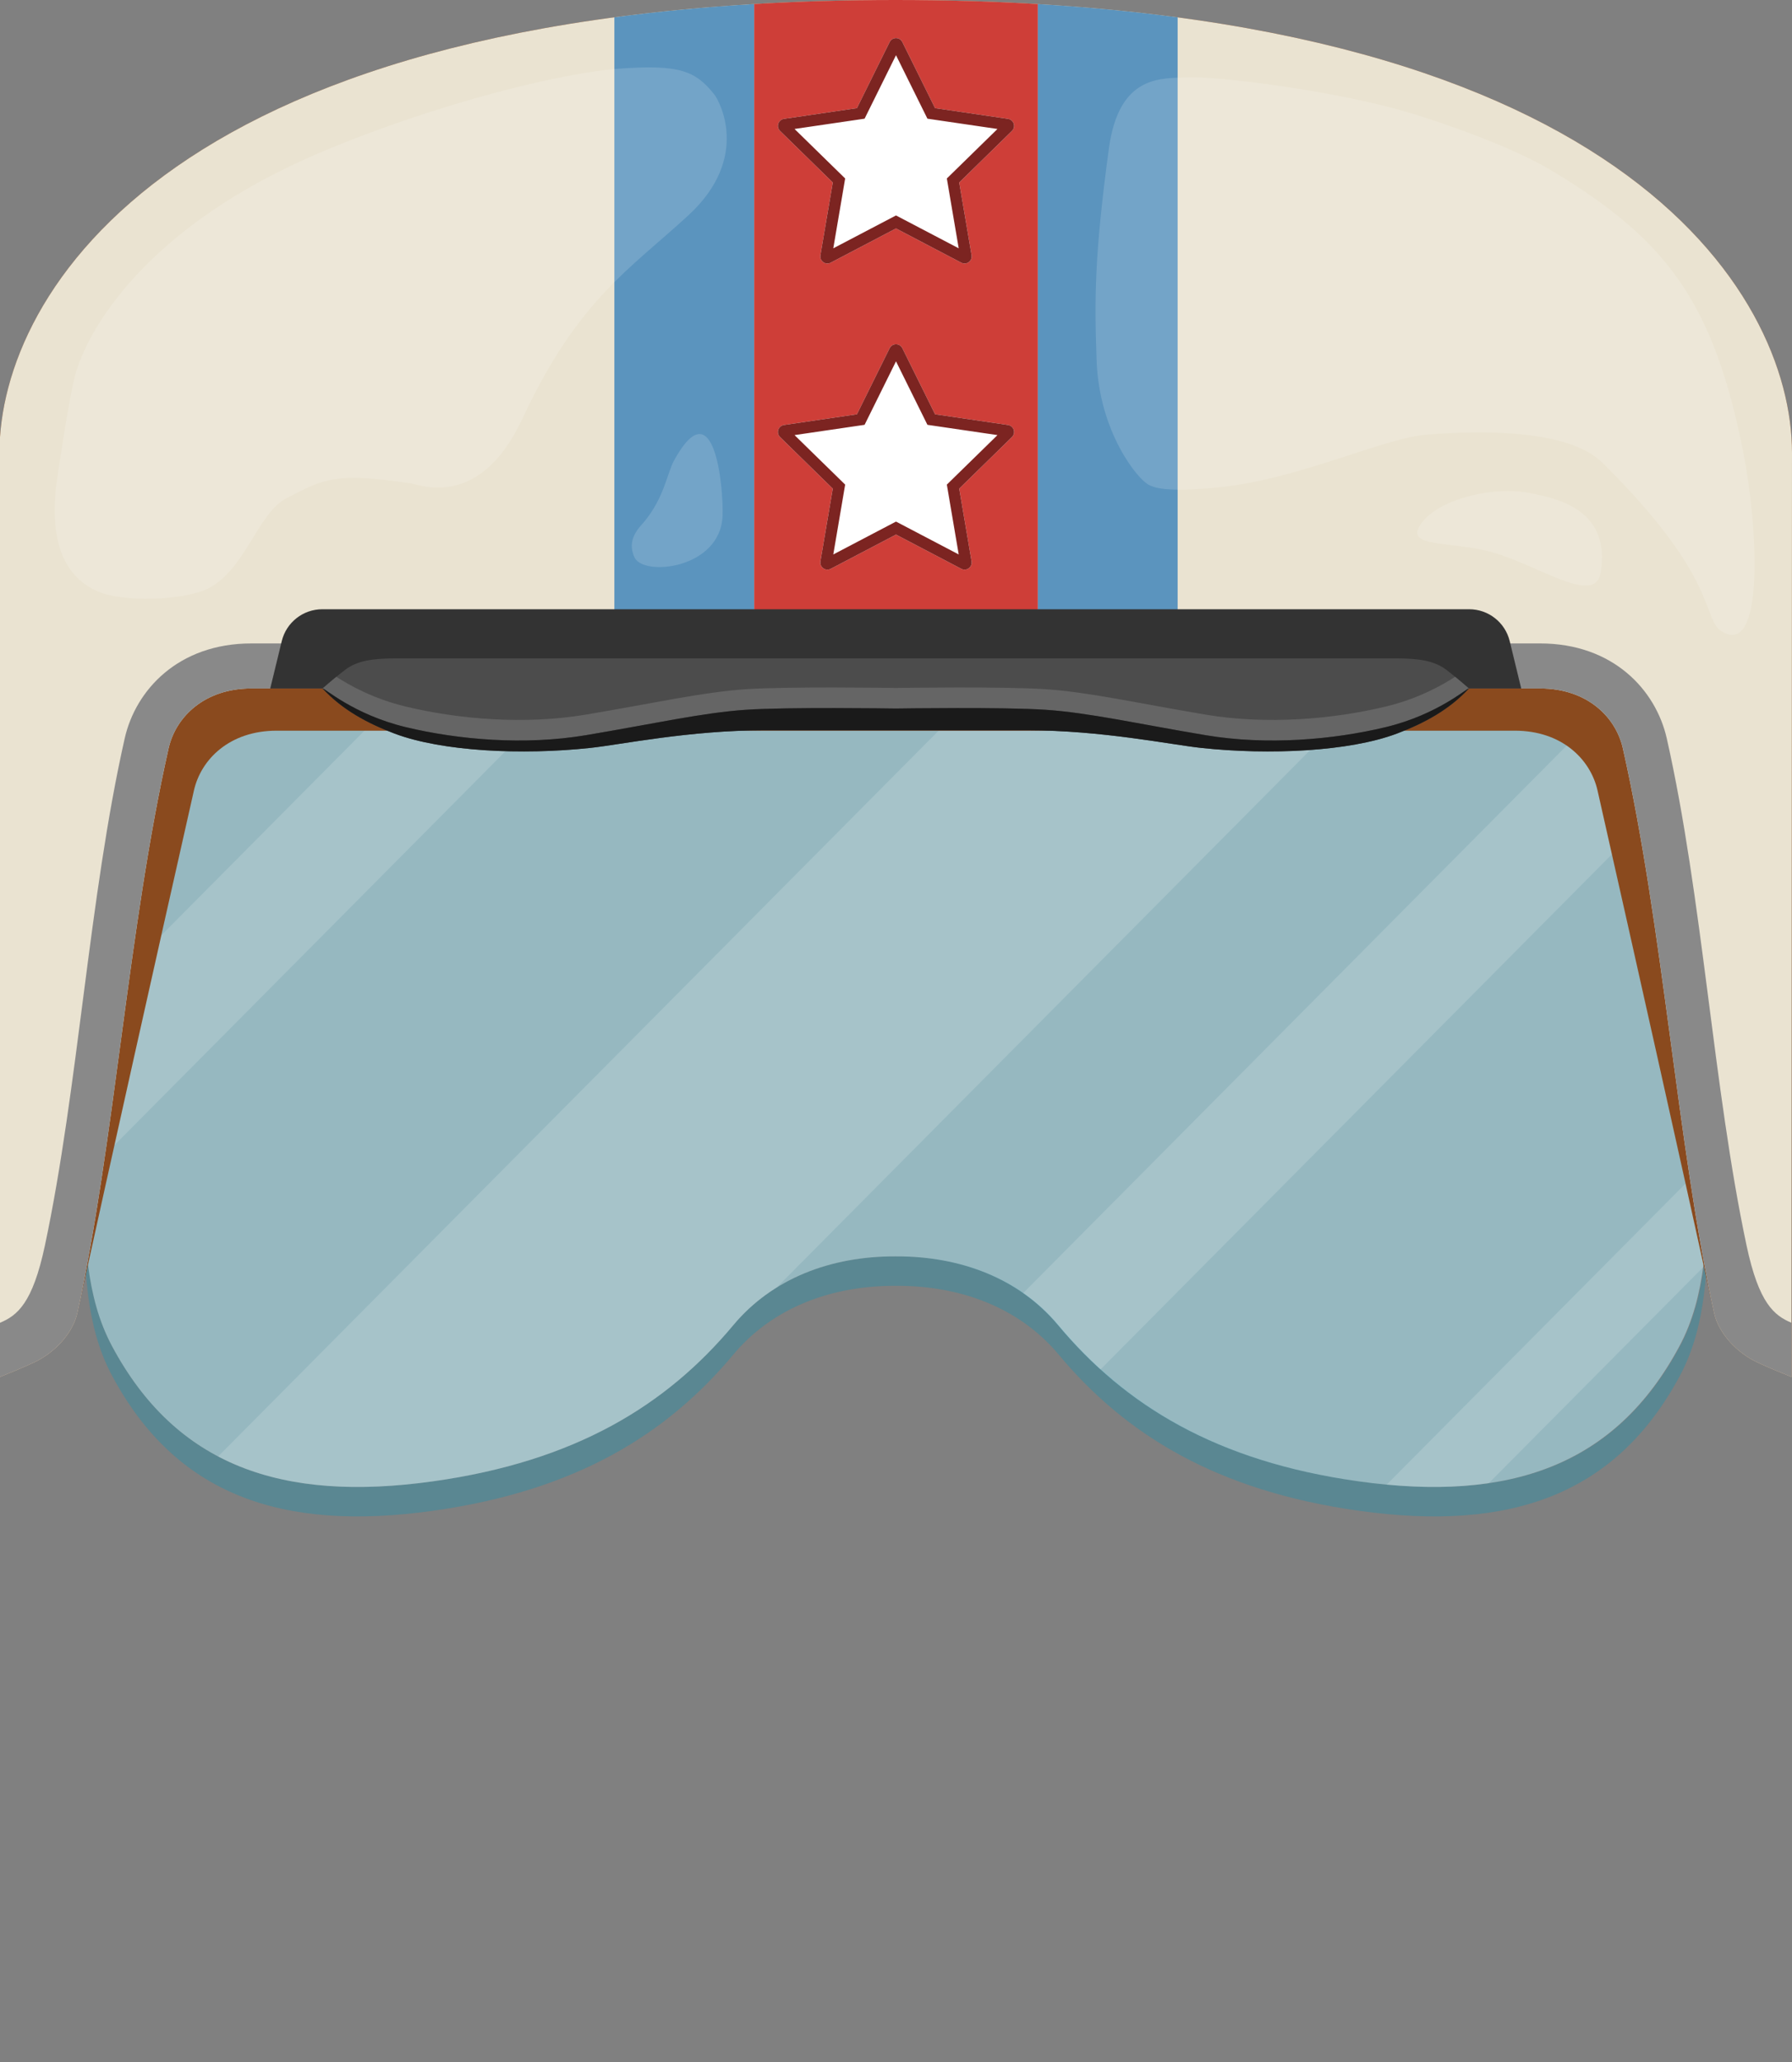 <?xml version="1.0" encoding="UTF-8" standalone="no"?><!DOCTYPE svg PUBLIC "-//W3C//DTD SVG 1.1//EN" "http://www.w3.org/Graphics/SVG/1.1/DTD/svg11.dtd"><svg width="100%" height="100%" viewBox="0 0 300 345" version="1.1" xmlns="http://www.w3.org/2000/svg" xmlns:xlink="http://www.w3.org/1999/xlink" xml:space="preserve" xmlns:serif="http://www.serif.com/" style="fill-rule:evenodd;clip-rule:evenodd;stroke-linejoin:round;stroke-miterlimit:2;"><rect x="0" y="0" width="300" height="345" fill="#808080" stroke="none"/><g id="Biker"><g id="Helmet"><path d="M150,215.136c-10.874,-0.058 -20.703,3.687 -27.238,11.509c-11.174,13.373 -26.393,22.789 -50.287,26.129c-25.252,3.529 -43.008,-2.591 -53.728,-22.635c-4.5,-8.414 -4.519,-18.132 -4.894,-27.787l0.128,-1.454c0.316,8.494 0.805,16.911 4.766,24.316c10.72,20.044 28.476,26.164 53.728,22.635c23.894,-3.34 39.113,-12.756 50.287,-26.129c6.535,-7.822 16.364,-11.567 27.238,-11.509c10.874,-0.058 20.703,3.687 27.238,11.509c11.174,13.373 26.393,22.789 50.287,26.129c25.252,3.529 43.008,-2.591 53.728,-22.635c3.961,-7.405 4.45,-15.822 4.766,-24.316l0.128,1.454c-0.375,9.655 -0.394,19.373 -4.894,27.787c-10.72,20.044 -28.476,26.164 -53.728,22.635c-23.894,-3.34 -39.113,-12.756 -50.287,-26.129c-6.535,-7.822 -16.364,-11.567 -27.238,-11.509Z" style="fill:#348fa4;fill-opacity:0.5;"/><path d="M149.91,210.211c-10.838,-0.038 -20.631,3.708 -27.148,11.509c-11.174,13.373 -26.393,22.789 -50.287,26.129c-25.252,3.529 -43.008,-2.591 -53.728,-22.635c-4.5,-8.414 -4.519,-18.132 -4.894,-27.787l8.73,-99.189l127.327,-0.648l0.09,-0l127.326,0.648l8.731,99.189c-0.375,9.655 -0.394,19.373 -4.894,27.787c-10.72,20.044 -28.476,26.164 -53.728,22.635c-23.894,-3.34 -39.114,-12.756 -50.287,-26.129c-6.517,-7.801 -16.31,-11.547 -27.148,-11.509c-0.03,-0 -0.06,-0 -0.09,-0Z" style="fill:#adf0ff;fill-opacity:0.5;"/><path d="M85.182,97.919l27.163,-0.138l-98.445,99.114l2.627,-29.855l68.655,-69.121Zm89.384,-0.204l72.008,0.367l-116.549,117.34c-2.712,1.683 -5.159,3.779 -7.263,6.298c-11.174,13.373 -26.393,22.789 -50.287,26.129c-14.394,2.012 -26.353,0.888 -35.961,-4.163l141.543,-142.504l-3.491,-3.467Zm103.679,10.956l2.087,23.71l-96.094,96.747c-2.543,-2.306 -4.895,-4.78 -7.09,-7.408c-1.734,-2.075 -3.7,-3.864 -5.856,-5.37l106.953,-107.679Zm7.544,85.713l0.268,3.043c-0.191,4.911 -0.289,9.84 -0.933,14.605l-35.879,36.122c-5.224,0.771 -10.925,0.831 -17.108,0.247l53.652,-54.017Z" style="fill:#fff;fill-opacity:0.15;"/><path d="M253.596,122.253l-207.282,-0c-7.871,-0 -12.667,4.777 -13.85,10.011c-6.752,29.887 -13.339,59.329 -19.523,87.437c-0.745,3.388 -3.813,6.67 -7.258,8.259c-1.938,0.894 -3.82,1.675 -5.683,2.42c-0,-0 -0.09,-142.058 -0.09,-154.639c-0,-26.68 29.092,-75.717 150,-75.741l0.09,0c120.908,0.024 150,49.061 150,75.741c0,12.581 -0.09,154.639 -0.09,154.639c-1.863,-0.745 -3.745,-1.526 -5.683,-2.42c-3.445,-1.589 -6.513,-4.871 -7.258,-8.259c-6.184,-28.108 -12.771,-57.55 -19.523,-87.437c-1.183,-5.234 -5.979,-10.011 -13.85,-10.011Z" style="fill:#8a4a1e;"/><path d="M257.834,115.19l-215.758,-0c-7.871,-0 -12.667,4.778 -13.849,10.012c-6.752,29.887 -9.102,66.391 -15.286,94.499c-0.745,3.388 -3.813,6.67 -7.258,8.259c-1.938,0.894 -3.82,1.675 -5.683,2.42c-0,-0 -0.09,-142.058 -0.09,-154.639c-0,-26.68 29.092,-75.717 150,-75.741l0.09,0c120.908,0.024 150,49.061 150,75.741c0,12.581 -0.09,154.639 -0.09,154.639c-1.863,-0.745 -3.745,-1.526 -5.683,-2.42c-3.445,-1.589 -6.513,-4.871 -7.258,-8.259c-6.184,-28.108 -8.534,-64.612 -15.286,-94.499c-1.182,-5.234 -5.978,-10.012 -13.849,-10.012Z" style="fill:#eae3d1;"/><path d="M-0,230.38c-0,-0 -0.09,-142.058 -0.09,-154.639c-0,-0.847 0.029,-1.717 0.09,-2.607l-0,157.246Zm102.852,-227.487c7.31,-0.976 15.103,-1.725 23.409,-2.217l-0,114.514l-23.409,-0l-0,-112.297Zm70.887,-2.211c8.306,0.493 16.1,1.245 23.409,2.223l0,112.285l-23.409,-0l0,-114.508Z" style="fill:#5b94be;"/><path d="M126.261,0.676c7.463,-0.441 15.339,-0.674 23.649,-0.676l0.09,0c8.343,0.002 16.25,0.237 23.739,0.682l0,114.508l-47.478,-0l-0,-114.514Z" style="fill:#ce3e38;"/><path d="M148.937,58.255c0.2,-0.404 0.612,-0.66 1.063,-0.66c0.451,-0 0.863,0.256 1.063,0.66l5.478,11.06l12.211,1.792c0.446,0.065 0.817,0.378 0.956,0.807c0.14,0.429 0.024,0.899 -0.299,1.214l-8.826,8.628l2.069,12.168c0.076,0.444 -0.107,0.893 -0.472,1.158c-0.364,0.265 -0.848,0.3 -1.247,0.091l-10.933,-5.728l-10.933,5.728c-0.399,0.209 -0.883,0.174 -1.247,-0.091c-0.365,-0.265 -0.548,-0.714 -0.472,-1.158l2.069,-12.168l-8.826,-8.628c-0.323,-0.315 -0.439,-0.785 -0.299,-1.214c0.139,-0.429 0.51,-0.742 0.956,-0.807l12.211,-1.792l5.478,-11.06Zm0,-51.221c0.2,-0.404 0.612,-0.659 1.063,-0.659c0.451,-0 0.863,0.255 1.063,0.659l5.478,11.061l12.211,1.792c0.446,0.065 0.817,0.378 0.956,0.807c0.14,0.428 0.024,0.899 -0.299,1.214l-8.826,8.628l2.069,12.167c0.076,0.445 -0.107,0.894 -0.472,1.159c-0.364,0.265 -0.848,0.3 -1.247,0.091l-10.933,-5.729l-10.933,5.729c-0.399,0.209 -0.883,0.174 -1.247,-0.091c-0.365,-0.265 -0.548,-0.714 -0.472,-1.159l2.069,-12.167l-8.826,-8.628c-0.323,-0.315 -0.439,-0.786 -0.299,-1.214c0.139,-0.429 0.51,-0.742 0.956,-0.807l12.211,-1.792l5.478,-11.061Z" style="fill:#fff;"/><path d="M148.937,58.255c0.2,-0.404 0.612,-0.66 1.063,-0.66c0.451,-0 0.863,0.256 1.063,0.66l5.478,11.06l12.211,1.792c0.446,0.065 0.817,0.378 0.956,0.807c0.14,0.429 0.024,0.899 -0.299,1.214l-8.826,8.628l2.069,12.168c0.076,0.444 -0.107,0.893 -0.472,1.158c-0.364,0.265 -0.848,0.3 -1.247,0.091l-10.933,-5.728l-10.933,5.728c-0.399,0.209 -0.883,0.174 -1.247,-0.091c-0.365,-0.265 -0.548,-0.714 -0.472,-1.158l2.069,-12.168l-8.826,-8.628c-0.323,-0.315 -0.439,-0.785 -0.299,-1.214c0.139,-0.429 0.51,-0.742 0.956,-0.807l12.211,-1.792l5.478,-11.06Zm-15.923,14.543l8.475,8.285l-1.987,11.684l10.498,-5.501l10.498,5.501l-1.987,-11.684l8.475,-8.285l-11.726,-1.72l-5.26,-10.621l-5.26,10.621l-11.726,1.72Zm15.923,-65.764c0.2,-0.404 0.612,-0.659 1.063,-0.659c0.451,-0 0.863,0.255 1.063,0.659l5.478,11.061l12.211,1.792c0.446,0.065 0.817,0.378 0.956,0.807c0.14,0.428 0.024,0.899 -0.299,1.214l-8.826,8.628l2.069,12.167c0.076,0.445 -0.107,0.894 -0.472,1.159c-0.364,0.265 -0.848,0.3 -1.247,0.091l-10.933,-5.729l-10.933,5.729c-0.399,0.209 -0.883,0.174 -1.247,-0.091c-0.365,-0.265 -0.548,-0.714 -0.472,-1.159l2.069,-12.167l-8.826,-8.628c-0.323,-0.315 -0.439,-0.786 -0.299,-1.214c0.139,-0.429 0.51,-0.742 0.956,-0.807l12.211,-1.792l5.478,-11.061Zm-15.923,14.544l8.475,8.284l-1.987,11.684l10.498,-5.5l10.498,5.5l-1.987,-11.684l8.475,-8.284l-11.726,-1.72l-5.26,-10.621l-5.26,10.621l-11.726,1.72Z" style="fill:#7c2421;"/><path d="M53.907,25.398c19.747,-8.31 40.475,-13.227 49.559,-13.897c10.277,-0.758 12.957,0.323 16.137,4.336c0.749,0.945 6.164,10.495 -4.345,20.173c-9.776,9.005 -18.535,14.171 -27.81,34.051c-7.112,15.242 -17.072,11.057 -18.755,10.806c-12.599,-1.879 -14.451,-0.756 -20.735,2.498c-4.881,2.529 -6.958,12.169 -13.286,15.178c-3.949,1.878 -14.041,2.34 -18.441,0.349c-4.709,-2.132 -8.01,-7.009 -6.824,-17.624c0.129,-1.155 2.107,-14.425 3.109,-18.264c2.01,-7.702 11.852,-25.176 41.391,-37.606Zm58.953,51.617c6.736,-12.226 8.27,4.455 8.106,9.241c-0.305,8.893 -13.138,10.242 -14.714,7.054c-1.497,-3.027 0.867,-5.132 1.604,-6.024c3.371,-4.08 3.816,-8.115 5.004,-10.271Zm147.044,-48.391c18.981,11.452 26.935,21.744 31.946,47.083c2.447,12.369 3.621,34.419 -3.619,29.922c-3.361,-2.087 -0.275,-8.649 -19.648,-27.89c-1.705,-1.693 -6.804,-6.757 -29.624,-5.032c-7.371,0.558 -21.274,7.419 -34.744,8.811c-9.154,0.945 -11.024,0.03 -11.878,-0.388c-1.892,-0.926 -8.326,-8.854 -8.752,-20.805c-0.363,-10.213 -0.382,-17.585 2.056,-35.465c1.716,-12.584 8.935,-11.696 13.343,-11.926c4.302,-0.225 25.093,2.206 37.877,6.205c2.686,0.841 15.463,4.913 23.043,9.485Zm-3.913,53.85c4.447,0.871 13.749,2.621 11.973,13.342c-0.98,5.91 -11.261,-1.96 -19.481,-3.757c-6.985,-1.528 -13.909,-0.515 -10.163,-4.956c3.118,-3.698 11.773,-5.784 17.671,-4.629Z" style="fill:#fff;fill-opacity:0.15;"/><path d="M257.834,115.19l-215.758,-0c-7.871,-0 -12.667,4.778 -13.849,10.012c-6.752,29.887 -9.102,66.391 -15.286,94.499c-0.745,3.388 -3.813,6.67 -7.258,8.259c-1.938,0.894 -3.82,1.675 -5.683,2.42l0,-9.062c2.877,-1.217 5.454,-3.206 7.521,-12.942c5.592,-26.331 7.355,-58.271 13.356,-84.835c1.833,-8.113 8.998,-15.886 21.199,-15.886l107.924,-0l107.834,-0c12.201,-0 19.366,7.773 21.199,15.886c6.001,26.564 7.764,58.504 13.356,84.835c2.067,9.736 4.644,11.725 7.521,12.942l-0,9.062c-1.863,-0.745 -3.745,-1.526 -5.683,-2.42c-3.445,-1.589 -6.513,-4.871 -7.258,-8.259c-6.184,-28.108 -8.534,-64.612 -15.286,-94.499c-1.182,-5.234 -5.978,-10.012 -13.849,-10.012Z" style="fill:#898989;"/><path d="M254.667,115.19l-209.424,-0l1.925,-7.92c0.761,-3.132 3.566,-5.337 6.789,-5.337l191.996,-0c3.223,-0 6.028,2.205 6.789,5.337l1.925,7.92Z" style="fill:#333;"/><path d="M171.928,122.189l-43.946,-0c-12.627,-0 -23.994,2.397 -29.226,2.954c-11.372,1.21 -24.69,0.599 -32.671,-2.394c-4.642,-1.742 -8.842,-4.044 -12.085,-7.559c1.062,-0.923 2.5,-2.145 3.774,-3.115c1.984,-1.511 4.582,-1.919 8.411,-1.919l167.54,-0c3.829,-0 6.427,0.408 8.411,1.919c1.274,0.97 2.712,2.192 3.774,3.115c-3.243,3.515 -7.443,5.817 -12.085,7.559c-7.981,2.993 -21.299,3.604 -32.671,2.394c-5.232,-0.557 -16.599,-2.954 -29.226,-2.954Z" style="fill:#4c4c4c;"/><path d="M243.603,113.239c0.828,0.677 1.642,1.373 2.307,1.951c-0.207,-0.18 -5.142,4.352 -13.917,6.466c-8.814,2.123 -19.909,3.071 -30.138,1.355c-11.444,-1.919 -19.546,-3.768 -26.828,-4.257c-7.041,-0.473 -24.082,-0.222 -25.072,-0.207c-0.99,-0.015 -18.031,-0.266 -25.072,0.207c-7.282,0.489 -15.384,2.338 -26.829,4.257c-10.228,1.716 -21.323,0.768 -30.137,-1.355c-8.776,-2.114 -13.71,-6.646 -13.917,-6.466c0.665,-0.578 1.478,-1.274 2.306,-1.951c2.288,1.47 6.226,3.678 11.611,4.975c8.814,2.123 19.909,3.071 30.137,1.355c11.445,-1.919 19.547,-3.768 26.829,-4.257c7.041,-0.473 24.082,-0.222 25.072,-0.207c0.99,-0.015 18.031,-0.266 25.072,0.207c7.282,0.489 15.384,2.338 26.828,4.257c10.229,1.716 21.324,0.768 30.138,-1.355c5.385,-1.297 9.323,-3.505 11.61,-4.975Z" style="fill:#656565;"/><path d="M171.928,122.189l-43.946,-0c-12.627,-0 -23.994,2.397 -29.226,2.954c-11.372,1.21 -24.69,0.599 -32.671,-2.394c-4.642,-1.742 -8.842,-4.044 -12.085,-7.559c0.207,-0.18 5.141,4.352 13.917,6.466c8.814,2.123 19.909,3.071 30.137,1.355c11.445,-1.919 19.547,-3.768 26.829,-4.257c7.041,-0.473 24.082,-0.222 25.072,-0.207c0.99,-0.015 18.031,-0.266 25.072,0.207c7.282,0.489 15.384,2.338 26.828,4.257c10.229,1.716 21.324,0.768 30.138,-1.355c8.775,-2.114 13.71,-6.646 13.917,-6.466c-3.243,3.515 -7.443,5.817 -12.085,7.559c-7.981,2.993 -21.299,3.604 -32.671,2.394c-5.232,-0.557 -16.599,-2.954 -29.226,-2.954Z" style="fill:#1a1a1a;"/></g></g></svg>